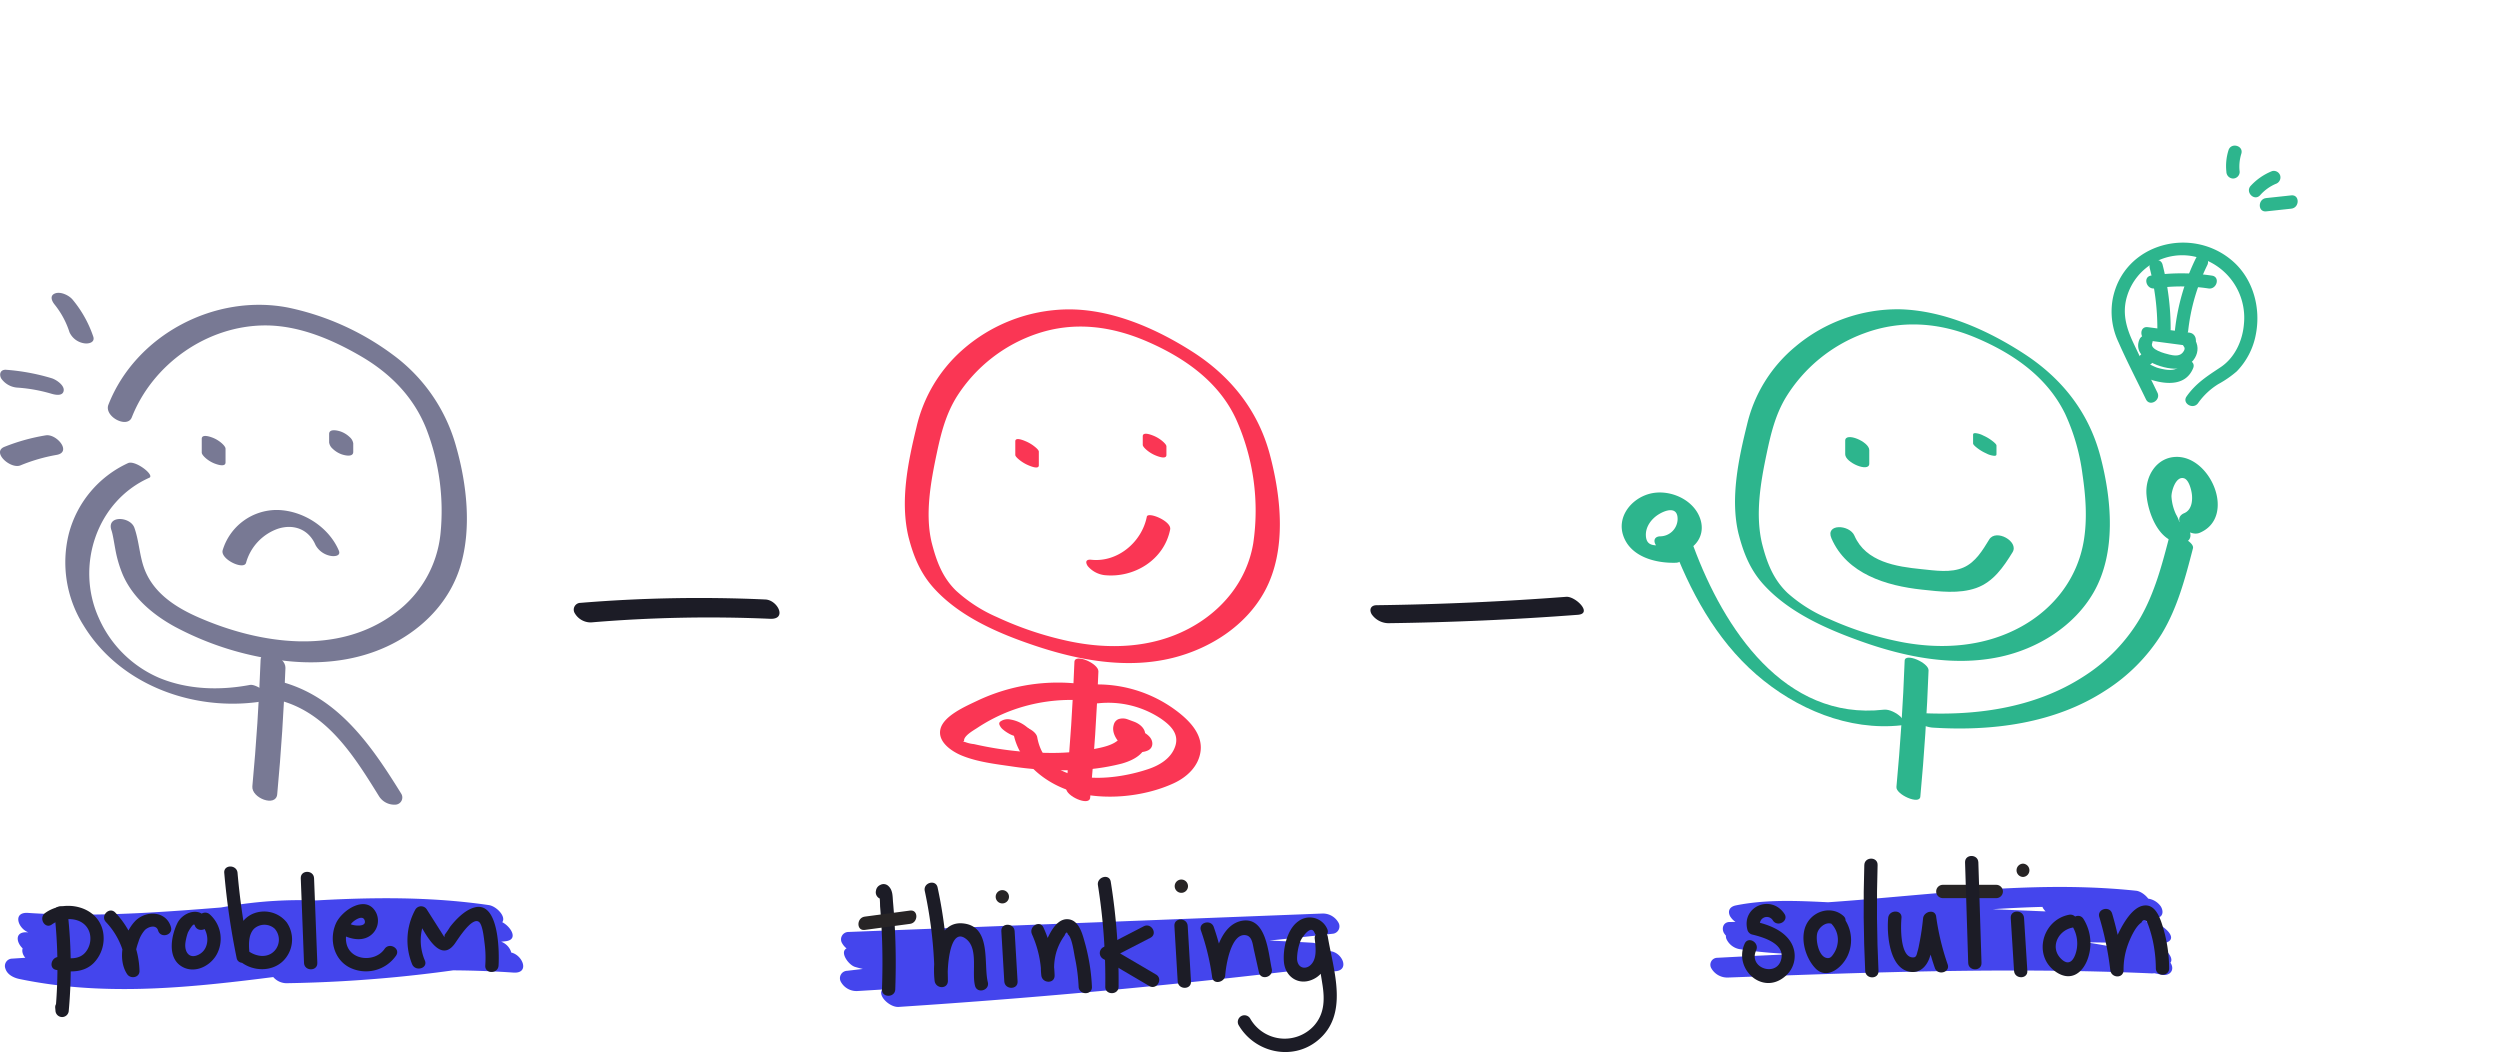 <svg xmlns="http://www.w3.org/2000/svg" xmlns:xlink="http://www.w3.org/1999/xlink" width="695.522" height="292.689" viewBox="0 0 695.522 292.689"><defs><style>.a{fill:#4445ed;}.b{fill:#fa3654;}.c{fill:#787994;}.d{fill:#2db58d;}.e{fill:#1c1c26;}.f{fill:#272425;}.g{fill:none;}.h{filter:url(#a);}</style><filter id="a" x="519.938" y="0" width="175.584" height="180.468" filterUnits="userSpaceOnUse"><feOffset dy="18" input="SourceAlpha"/><feGaussianBlur stdDeviation="22.5" result="b"/><feFlood flood-color="#4445ed"/><feComposite operator="in" in2="b"/><feComposite in="SourceGraphic"/></filter></defs><g transform="translate(0 40.512)"><g transform="translate(1.392 209.381)"><path class="a" d="M126.4,617.08c42.784,2.871,85.529-8.4,128.2-2.177l-2.015-5.664a483.7,483.7,0,0,1-127.51,7.586c-4.84-.356-2.4,5.35,1.167,5.655,18.98,1.629,37.259-3.739,55.775-6.934a115.151,115.151,0,0,1,28.445-1.721c9.869.748,19.785,2.167,29.618.294l-2.863-5.673a320.528,320.528,0,0,1-58.54,6.537c-17.908.326-36.913-2.308-53.8,5.136-1.453.641-1.516,2.122-.74,3.345a5.017,5.017,0,0,0,4.358,2.152c43.005.022,85.681-11.482,128.721-6.313l-2.014-5.664q-48.615,5.245-97.548,6.272l2.862,5.673c32.126-2.228,64.333-1.491,96.5-.7,4.848.118,2.419-5.418-1.167-5.656-44.854-2.968-89.571,14.237-134.19,4.928q1.008,2.833,2.015,5.664,66.913-4.345,134-4.659l-2.862-5.673a378.029,378.029,0,0,1-60.184,5.819l2.863,5.673a275.09,275.09,0,0,1,62.8-2.949c4.83.331,2.42-5.41-1.167-5.655a282.533,282.533,0,0,0-64.5,2.931,2.114,2.114,0,0,0-1.728,3.166,4.934,4.934,0,0,0,4.591,2.507,378.086,378.086,0,0,0,60.183-5.819,2.117,2.117,0,0,0,1.729-3.166,4.948,4.948,0,0,0-4.591-2.507q-67.053.314-134,4.659a2.043,2.043,0,0,0-1.858,2.8c.514,1.671,2.3,2.535,3.873,2.863,44.745,9.335,89.295-7.9,134.19-4.928l-1.167-5.656c-32.725-.8-65.506-1.581-98.193.687a2.1,2.1,0,0,0-1.729,3.166,4.929,4.929,0,0,0,4.591,2.507q48.886-1.025,97.548-6.273c4.388-.473.594-5.35-2.014-5.664-43.64-5.241-86.83,6.318-130.418,6.3l3.618,5.5c16.66-7.344,35.751-4.415,53.425-4.807a321.12,321.12,0,0,0,57.405-6.514c4.455-.914.377-6.289-2.863-5.673-9.672,1.841-19.331.314-29.036-.359A118.9,118.9,0,0,0,180.2,609.7c-18.243,3.055-36.438,8.733-55.126,7.129q.584,2.827,1.167,5.655a490.111,490.111,0,0,0,129.206-7.569c4.342-.841.648-5.276-2.015-5.664-42.717-6.225-85.4,5.05-128.2,2.177-4.83-.324-2.422,5.415,1.166,5.656Z" transform="translate(-118.831 -607.342)"/></g><g transform="translate(233.707 213.639)"><path class="a" d="M493.512,624.871,625.3,619.745l-2.887-5.628q-65.284,7.392-131.014,9.44c-3.987.124-1.005,4.773,1.145,5.414,9.993,2.979,20.368,1.162,30.536.261q16.033-1.419,32.121-2.061,32.9-1.313,65.806.672l-2.042-5.614-128.65,7.815q1.444,2.814,2.887,5.629c42.7-4.989,85.734-9.99,128.763-6.642l-2.041-5.615q-58.907,7.178-118.148,11.051l2.887,5.628a625.494,625.494,0,0,1,121.027-9.913c4.825.078,2.386-5.543-1.2-5.6a633.583,633.583,0,0,0-122.717,9.886c-4.588.827-.184,5.829,2.887,5.628q59.216-3.869,118.148-11.05c4.286-.522.652-5.406-2.041-5.615-43.608-3.393-87.18,1.559-130.455,6.615a2.067,2.067,0,0,0-1.7,3.121,4.94,4.94,0,0,0,4.591,2.507l128.65-7.815c4.247-.258.685-5.452-2.042-5.615q-31.982-1.91-64.05-.828-16.085.558-32.131,1.895c-9.849.822-20.8,3.35-30.487.463l1.145,5.414q65.669-2.044,131.013-9.44a2.066,2.066,0,0,0,1.7-3.121,4.959,4.959,0,0,0-4.591-2.507l-131.789,5.125a2.06,2.06,0,0,0-1.7,3.122,4.959,4.959,0,0,0,4.591,2.507Z" transform="translate(-488.351 -614.113)"/></g><g transform="translate(475.881 206.243)"><path class="a" d="M881.839,617.593q57.771-.578,115.541.462a1.869,1.869,0,0,0,1.768-2.634,4.834,4.834,0,0,0-3.891-2.83c-38.5-2.032-77.022-.234-115.488,1.64A1.873,1.873,0,0,0,878,616.865a4.956,4.956,0,0,0,3.891,2.83c18.917,2.983,38.008.289,57.018.26a258.837,258.837,0,0,1,57.222,6.438l-1.286-5.436c-39.8-1.766-79.615-.366-119.4,1.1l2.961,5.493q59.464-3.176,119.037-3.218l-2.961-5.493q1.944,1.451.929-.278-.221-.818-.462-1.63a12.409,12.409,0,0,0-.928-2.221,9.288,9.288,0,0,0-4.671-3.871c-4.338-1.728-9.723-1.147-14.311-1.338l-31.943-1.33-31.943-1.33c-10.149-.422-20.507-1.376-30.545.644-1.592.32-2.387,1.414-1.63,2.986a5.161,5.161,0,0,0,4.591,2.507c36.621.372,73.059-8.017,109.681-4.137q-1.062-2.732-2.123-5.464a162.018,162.018,0,0,1-23.48,1.818c-1.7.008-2.283,1.628-1.63,2.986a5.165,5.165,0,0,0,4.591,2.507l26.776.346-3.7-5.343L980.94,609.8c-3.7,1.193,1.188,5,2.864,5.314l14.963,2.837-2.865-5.314-7.6,2.617c-2.609.9-.472,3.971,1.069,4.708l7.711,3.686q-.836-2.192-1.672-4.382l-3.1,1.845c-2.782,1.658,2.122,4.716,3.467,4.988l3.459.7c1.5.3,3.023-.627,2.742-2.253-.311-1.8-2.456-2.865-4.028-3.182l-3.459-.7,3.467,4.988,3.1-1.845c1.937-1.155-.595-3.867-1.672-4.382l-7.711-3.686q.535,2.354,1.069,4.708l7.6-2.617c3.668-1.264-1.148-4.989-2.864-5.314l-14.963-2.837,2.865,5.314,12.749-4.105c1.5-.484,1.367-2.107.651-3.181a5.241,5.241,0,0,0-4.353-2.162l-26.775-.346,2.961,5.493a161.993,161.993,0,0,0,23.479-1.818c4.271-.646.433-5.194-2.124-5.465-37.215-3.943-74.155,4.457-111.356,4.081l2.961,5.492c9.881-1.987,20.042-1.068,30.031-.652l31.943,1.33,31.362,1.306c2.517.1,5.033.2,7.55.314.629.028,3.133-.2,3.63.287.333.323.416,1.637.554,2.07,1.241,3.9,4.45,7.121,8.8,6.7a1.938,1.938,0,0,0,1.63-2.986,5.148,5.148,0,0,0-4.591-2.507q-59.549.042-119.037,3.218a1.935,1.935,0,0,0-1.631,2.986,5.109,5.109,0,0,0,4.592,2.507c39.215-1.446,78.491-2.9,117.722-1.158,1.482.066,3.052-.461,2.742-2.253-.316-1.823-2.456-2.828-4.028-3.183a265.91,265.91,0,0,0-56.645-6.489c-19.189-.13-38.508,2.8-57.6-.209l2.124,5.464c37.9-1.846,75.881-3.7,113.813-1.7l-2.124-5.465q-57.765-1.04-115.542-.462c-1.7.017-2.286,1.623-1.63,2.986a5.137,5.137,0,0,0,4.591,2.507Z" transform="translate(-873.552 -602.35)"/></g><g transform="translate(251.738 45.56)"><path class="b" d="M518.076,410.191c1.391,5.417,3.361,10.16,7.21,14.341,7.234,7.855,17.859,12.409,27.778,15.747,12.274,4.13,25.8,6.648,38.6,3.425,10.411-2.622,20.355-8.993,25.534-18.616,6.079-11.3,4.561-25.9,1.4-37.851-3.26-12.332-10.919-21.9-21.593-28.71-10.184-6.5-22.544-11.912-34.831-11.753A45.105,45.105,0,0,0,532.9,358.182a40.826,40.826,0,0,0-12.647,21.431c-2.386,9.779-4.591,20.611-2.18,30.578.512,2.121,7.206,4.7,6.44,1.535-1.926-7.963-.277-16.963,1.381-24.83,1.2-5.7,2.547-11.011,5.682-16a42.525,42.525,0,0,1,22.412-17.423c10.394-3.44,20.735-2.014,30.639,2.314,10.22,4.466,19.715,11.082,24.523,21.464a62.21,62.21,0,0,1,4.808,34.6c-1.767,10.514-8.675,18.864-17.989,23.766-10.33,5.438-22.265,5.836-33.51,3.42a93.6,93.6,0,0,1-19.8-6.655,41.154,41.154,0,0,1-11.328-7.3c-3.86-3.723-5.516-8.3-6.818-13.364C523.972,409.61,517.267,407.045,518.076,410.191Z" transform="translate(-517.032 -346.77)"/></g><g transform="translate(302.213 102.813)"><path class="b" d="M602.318,454.514c8.3.888,16.669-4.245,18.333-12.71.455-2.315-6.2-5.028-6.493-3.545-1.388,7.058-8.106,12.766-15.465,11.979-1.5-.16-1.694.659-.966,1.769a7.275,7.275,0,0,0,4.591,2.507Z" transform="translate(-597.316 -437.836)"/></g><g transform="translate(282.458 81.642)"><path class="b" d="M565.9,404.766v3.8c0,.465.9,1.189,1.169,1.406a10.417,10.417,0,0,0,2.447,1.466c.571.24,2.933,1.269,2.933.02v-3.8c0-.465-.9-1.189-1.169-1.406a10.442,10.442,0,0,0-2.448-1.465c-.57-.241-2.932-1.27-2.932-.019Z" transform="translate(-565.895 -404.159)"/></g><g transform="translate(317.925 80.154)"><path class="b" d="M622.308,402.5v2.375c0,.508.823,1.222,1.127,1.482a9.352,9.352,0,0,0,2.441,1.478c.626.255,3.017,1.211,3.017-.135v-2.375c0-.507-.823-1.222-1.128-1.482a9.366,9.366,0,0,0-2.44-1.478c-.626-.255-3.017-1.211-3.017.136Z" transform="translate(-622.308 -401.794)"/></g><g transform="translate(296.619 142.698)"><path class="b" d="M590.715,502.2q-.65,17.6-2.291,35.141c-.2,2.164,6.439,5.158,6.672,2.666q1.641-17.537,2.292-35.141c.082-2.216-6.582-5.09-6.672-2.666Z" transform="translate(-588.42 -501.276)"/></g><g transform="translate(30.003 44.293)"><path class="c" d="M171,376.071c5.841-14.865,20.962-25.521,37.038-25.585,9.434-.038,18.728,3.909,26.747,8.591,8.144,4.755,14.6,11.269,18.133,20.111a63.284,63.284,0,0,1,3.961,29.3A31.28,31.28,0,0,1,244.25,430.5c-15.846,11.884-37.576,8.681-54.634,1.235-6.183-2.7-12.232-6.525-14.9-12.99-1.577-3.827-1.612-8.066-2.988-11.958-1.132-3.2-7.888-3.562-6.366.744.356,1.006.744,3.562,1.044,5.146a33.941,33.941,0,0,0,2.031,7.023c2.778,6.52,8.444,11.262,14.532,14.6a84.689,84.689,0,0,0,32.2,9.65c10.388.95,21-.612,30.126-5.849,8.084-4.641,14.444-11.712,17.155-20.725,3.123-10.386,1.757-22.7-1.161-32.994a47.223,47.223,0,0,0-17.573-25.68,74.331,74.331,0,0,0-29.11-13.157c-20.373-4.013-42.454,7.508-50.1,26.978-1.3,3.3,5.238,6.739,6.493,3.545Z" transform="translate(-164.34 -344.753)"/></g><g transform="translate(56.127 80.775)"><path class="c" d="M205.892,403.582v3.8c0,.549.746,1.254,1.086,1.557a8.5,8.5,0,0,0,2.433,1.491c.686.268,3.1,1.141,3.1-.291v-3.8c0-.549-.746-1.254-1.086-1.557a8.495,8.495,0,0,0-2.433-1.491c-.686-.268-3.1-1.141-3.1.291Z" transform="translate(-205.892 -402.782)"/></g><g transform="translate(91.568 79.191)"><path class="c" d="M262.266,401.3v2.375a2.892,2.892,0,0,0,.99,1.735,7.039,7.039,0,0,0,2.417,1.521c.833.3,3.3.942,3.3-.655V403.9a2.89,2.89,0,0,0-.99-1.735,7.037,7.037,0,0,0-2.417-1.521c-.834-.3-3.3-.942-3.3.655Z" transform="translate(-262.266 -400.262)"/></g><g transform="translate(70.198 141.334)"><path class="c" d="M230.575,500.875q-.651,17.6-2.291,35.141c-.3,3.263,6.57,5.9,6.914,2.222q1.641-17.537,2.291-35.142c.121-3.271-6.78-5.857-6.914-2.221Z" transform="translate(-228.274 -499.107)"/></g><g transform="translate(18.135 88.203)"><path class="c" d="M196.888,476.429c-8.409,1.587-17.338,1.344-25.321-1.982a32.26,32.26,0,0,1-16.784-16.707c-6.483-14.4-.622-32.393,14.081-38.943,1.613-.719-3.9-4.971-5.9-4.08a29.934,29.934,0,0,0-16.484,19.642,32.887,32.887,0,0,0,4.076,25.488c10.455,17.187,32.011,24.53,51.254,20.9,2.638-.5-3.015-4.676-4.922-4.316Z" transform="translate(-145.463 -414.596)"/></g><g transform="translate(75.908 149.252)"><path class="c" d="M240.268,517.071c12.634,3.834,19.96,15.622,26.528,26.224a5.044,5.044,0,0,0,4.591,2.507,2,2,0,0,0,1.678-3.074c-7.969-12.866-16.985-26.164-32.234-30.791-4.668-1.417-4.407,3.968-.563,5.134Z" transform="translate(-237.357 -511.701)"/></g><g transform="translate(14.358 40.957)"><path class="c" d="M151.041,351.616a32.069,32.069,0,0,0-5.736-10.267c-.973-1.191-3.259-2.291-4.8-1.769-1.674.567-1.034,2.122-.2,3.141a23.933,23.933,0,0,1,4.124,7.682,5.35,5.35,0,0,0,4.083,3.082c1.222.214,3.081-.214,2.532-1.869Z" transform="translate(-139.456 -339.447)"/></g><g transform="translate(0.045 62.358)"><path class="c" d="M131.039,375.852a58.859,58.859,0,0,0-12.682-2.357c-1.6-.116-2.052,1.25-1.344,2.463a5.98,5.98,0,0,0,4.591,2.507,43.689,43.689,0,0,1,9.327,1.688c1.1.329,3.239.768,3.437-.9.179-1.513-2.157-3.045-3.33-3.4Z" transform="translate(-116.689 -373.488)"/></g><g transform="translate(0 80.57)"><path class="c" d="M129.342,402.49a54.5,54.5,0,0,0-11.5,3.2c-3.643,1.48,1.715,6.272,4.462,5.157a47.9,47.9,0,0,1,10.022-2.913c4.4-.746.03-5.954-2.988-5.443Z" transform="translate(-116.617 -402.455)"/></g><g transform="translate(61.896 101.359)"><path class="c" d="M221.623,450.247a14.014,14.014,0,0,1,8.888-9.5c4.471-1.428,8.608.223,10.458,4.562a6,6,0,0,0,4.139,2.98c1.018.213,3,.1,2.32-1.481-2.781-6.525-9.915-11.086-16.98-11.276A15.739,15.739,0,0,0,215.13,446.7c-.763,2.526,5.861,5.639,6.493,3.545Z" transform="translate(-215.069 -435.522)"/></g><g transform="translate(482.704 45.518)"><path class="d" d="M885.389,409.193c1.355,5.276,3.208,9.974,6.926,14.077,7.067,7.8,17.463,12.367,27.171,15.834,12.207,4.359,25.588,7.054,38.472,4.345,10.527-2.214,20.761-8.487,26.2-17.961,6.4-11.136,5.034-25.969,1.872-37.92-3.221-12.172-10.624-21.56-21.1-28.4-10.087-6.59-22.319-12.082-34.525-12.447A44.171,44.171,0,0,0,901.2,357.1a39.977,39.977,0,0,0-13.443,21.652c-2.38,9.589-4.741,20.643-2.372,30.44.336,1.39,2.414,2.4,3.6,2.908.384.164,3.27,1.212,2.967-.043-1.965-8.126-.477-16.985,1.216-25.03,1.168-5.548,2.41-10.849,5.353-15.758a42.827,42.827,0,0,1,21.86-17.886c10.287-3.8,20.891-3.006,30.929,1.214,10.35,4.351,19.871,10.844,24.918,21.187a57.25,57.25,0,0,1,4.828,16.782c.9,6.074,1.386,12.4.384,18.49-1.716,10.417-8.235,18.88-17.406,23.949-10.119,5.593-21.829,6.43-33.053,4.337a91.373,91.373,0,0,1-20.336-6.445,40.652,40.652,0,0,1-11.591-7.213c-4-3.787-5.766-8.43-7.1-13.628-.358-1.394-2.4-2.393-3.6-2.907C887.983,408.992,885.068,407.944,885.389,409.193Z" transform="translate(-884.406 -346.702)"/></g><g transform="translate(513.352 81.092)"><path class="d" d="M933.154,404.268v3.8c0,2.332,6.695,5.128,6.695,2.624v-3.8c0-2.332-6.695-5.128-6.695-2.625Z" transform="translate(-933.154 -403.285)"/></g><g transform="translate(548.93 80.001)"><path class="d" d="M989.744,402.03V404.4c0,.417.99,1.152,1.213,1.325a11.962,11.962,0,0,0,2.454,1.452,5.817,5.817,0,0,0,2.155.667c.4,0,.687-.01.687-.48v-2.375c0-.417-.99-1.152-1.213-1.325a11.922,11.922,0,0,0-2.455-1.452,5.812,5.812,0,0,0-2.154-.666c-.4,0-.687.01-.687.48Z" transform="translate(-989.744 -401.55)"/></g><g transform="translate(527.599 142.452)"><path class="d" d="M958.11,501.724q-.651,17.6-2.291,35.141c-.194,2.066,6.428,5.062,6.648,2.709q1.64-17.537,2.291-35.141c.078-2.122-6.564-4.992-6.648-2.71Z" transform="translate(-955.815 -500.885)"/></g><g transform="translate(509.228 106.148)"><path class="d" d="M926.9,446.273c4.3,9.9,15.3,13.194,25.159,14.247,4.926.527,10.276,1.231,15.063-.436,4.77-1.66,7.635-5.859,10.158-9.974,1.834-2.991-4.629-6.585-6.493-3.545-1.824,2.976-3.787,6.311-7.123,7.782-3.589,1.582-7.9.856-11.667.483-7.094-.7-15.539-2.011-18.716-9.33-1.355-3.123-8.2-3.419-6.382.773Z" transform="translate(-926.594 -443.14)"/></g><g transform="translate(531.808 108.177)"><path class="d" d="M968.275,500.1c16.58,1.065,34.026-1.09,48.214-10.337a50.048,50.048,0,0,0,15.579-15.675c4.44-7.3,6.611-15.665,8.734-23.86.524-2.021-6.163-4.818-6.493-3.545-2.04,7.871-4.117,15.883-8.214,22.981a48.207,48.207,0,0,1-15.556,16.111c-13.978,9.108-30.943,11.233-47.281,10.184-1.674-.107-.075,1.714.366,2.1a8.31,8.31,0,0,0,4.651,2.041Z" transform="translate(-962.51 -446.366)"/></g><g transform="translate(597.141 86.596)"><path class="d" d="M1074.849,430.025c.952.035.827,1,.685-.077a9.615,9.615,0,0,0-.873-1.94,13.451,13.451,0,0,1-1.252-4.955c-.023-1.469,1.2-5.756,3.494-5.055,1.4.426,2.08,3.371,2.2,4.579.193,1.927-.173,4.284-2.131,5.115-3.88,1.647,1.144,6.806,4.291,5.471,10.182-4.321,3.247-21.139-6.368-21.122-5.6.009-8.844,5.375-8.433,10.51.4,5.034,3.409,13.171,9.412,13.387,4.829.174,2.767-5.776-1.026-5.912Z" transform="translate(-1066.428 -412.04)"/></g><g transform="translate(464.768 108.697)"><path class="d" d="M915.19,495.429c-27.72,3.086-44.495-22.651-52.909-45.346-.668-1.8-7.276-4.393-6.307-1.779,5.168,13.937,12.421,27.5,23.8,37.366,10.973,9.516,25.634,15.737,40.325,14.1,1.636-.182.419-1.775-.216-2.373-1.1-1.032-3.11-2.146-4.691-1.97Z" transform="translate(-855.877 -447.194)"/></g><g transform="translate(451.17 96.504)"><path class="d" d="M848.307,444.884c5.318-.052,9.676-4.419,7.752-9.88s-8.823-8.311-14.2-6.806c-5.018,1.405-9.01,6.405-7.144,11.7,2.063,5.853,9.047,7.612,14.568,7.449,1.535-.045,2.073-1.071,1.3-2.38a5.937,5.937,0,0,0-4.591-2.507c-2.478.074-4.872.436-5.018-2.665-.119-2.516,1.594-4.741,3.661-5.98,2.312-1.387,5.319-2.008,5.16,1.6a4.891,4.891,0,0,1-4.78,4.579c-1.545.015-2.061,1.091-1.3,2.38a5.962,5.962,0,0,0,4.591,2.507Z" transform="translate(-834.247 -427.799)"/></g><g transform="translate(15.116 211.657)"><path class="e" d="M140.675,612.725a133.7,133.7,0,0,1,.3,27.229h3.7q-.034-.373-.069-.746c-.216-2.351-3.917-2.373-3.7,0q.034.373.069.746a1.851,1.851,0,0,0,3.7,0,133.652,133.652,0,0,0-.3-27.229c-.265-2.338-3.967-2.365-3.7,0Z" transform="translate(-140.661 -610.962)"/></g><g transform="translate(11.758 211.5)"><path class="e" d="M137.991,615.9c3.206-2.323,9.066-2.19,10.48,2.226a6.018,6.018,0,0,1-1.025,5.381c-1.8,2.282-4.658,1.9-7.229,1.469-2.329-.393-3.33,3.171-.983,3.567,3.683.621,7.562.913,10.41-1.94a9.825,9.825,0,0,0,2.539-8.89c-1.564-7.034-10.705-8.886-16.059-5.008-1.909,1.384-.065,4.594,1.867,3.194Z" transform="translate(-135.32 -610.713)"/></g><g transform="translate(28.949 212.807)"><path class="e" d="M163.179,615.979a20.543,20.543,0,0,1,5.648,13.567l3.446-.934c-1.469-2.219-.87-4.8-.024-7.155a8.639,8.639,0,0,1,1.772-3.237c.9-.9,3.149-1.667,3.684.138.675,2.277,4.246,1.308,3.567-.983-1.384-4.674-7.237-4.687-10.137-1.455-3.209,3.577-4.821,10.379-2.055,14.557.961,1.452,3.513,1,3.447-.933a24.554,24.554,0,0,0-6.731-16.182c-1.631-1.741-4.243.879-2.615,2.615Z" transform="translate(-162.665 -612.791)"/></g><g transform="translate(47.779 213.161)"><path class="e" d="M202.581,616.118c-1.4-4.445-6.776-2.953-8.421.432-1.658,3.411-2.759,9.239.892,11.789,3.733,2.607,8.7.062,10.372-3.721a9.114,9.114,0,0,0-2.266-10.581c-1.819-1.51-4.449,1.093-2.615,2.616,2.571,2.135,2.866,7.063-.538,8.668-2.647,1.248-3.887-.952-3.592-3.311a14.666,14.666,0,0,1,.683-2.846c.039-.114,1.6-3.074,1.918-2.063.714,2.262,4.286,1.3,3.567-.983Z" transform="translate(-192.614 -613.354)"/></g><g transform="translate(62.381 200.562)"><path class="e" d="M215.848,595.088a205.458,205.458,0,0,0,3.455,23.724c.415,2.017,3.807,1.6,3.633-.492-.2-2.415-.672-5.877,1.27-7.754a4.287,4.287,0,0,1,5.639.013,4.574,4.574,0,0,1,.016,6.162c-2.019,2.2-5.256,1.638-7.394.022-1.9-1.435-3.745,1.775-1.867,3.194,3.361,2.54,8.457,2.69,11.6-.342a8.388,8.388,0,0,0,1.023-10.765,8.035,8.035,0,0,0-9.54-2.331c-4.572,2.1-4.812,7.445-4.447,11.8l3.633-.492a196.855,196.855,0,0,1-3.323-22.741c-.2-2.354-3.9-2.375-3.7,0Z" transform="translate(-215.84 -593.314)"/></g><g transform="translate(83.674 202.042)"><path class="e" d="M249.71,597.453l.905,23.553c.091,2.373,3.79,2.385,3.7,0l-.905-23.553c-.091-2.373-3.79-2.384-3.7,0Z" transform="translate(-249.708 -595.669)"/></g><g transform="translate(92.578 211.023)"><path class="e" d="M267.183,618.809c2.393,1.071,5.375,1.466,7.518-.409a5.1,5.1,0,0,0,1.278-5.971c-2.662-5.4-9.591-.817-11.238,2.922-1.919,4.352-.654,9.875,3.723,12.187a10.2,10.2,0,0,0,13.012-3.253c1.347-1.97-1.857-3.822-3.194-1.867-2.582,3.777-9.444,3.353-10.582-1.441a6.523,6.523,0,0,1,1.516-5.829c.711-.746,2.966-2.28,3.515-.715.7,1.982-2.911,1.526-3.68,1.182-2.155-.965-4.038,2.222-1.867,3.194Z" transform="translate(-263.871 -609.953)"/></g><g transform="translate(113.353 211.625)"><path class="e" d="M301.776,626.017a14.145,14.145,0,0,1,.541-12.339h-3.194c1.979,3.116,6.428,13.778,10.924,7.692.83-1.123,4.81-7.644,6.779-6.106,1.06.829,1.4,4.857,1.571,6.1a30.489,30.489,0,0,1,.17,6.039c-.145,2.378,3.555,2.369,3.7,0,.23-3.787.111-17.822-6.573-16.2-2.692.653-5.272,3.306-6.907,5.42a26.574,26.574,0,0,1-1.5,2.2q-.045.336-.092.671l-1.22-1.921-3.66-5.763a1.868,1.868,0,0,0-3.194,0A17.71,17.71,0,0,0,298.209,627c.881,2.178,4.461,1.226,3.567-.983Z" transform="translate(-296.916 -610.911)"/></g><g transform="translate(243.662 205.456)"><path class="e" d="M507.162,601.931l-.219-.114q.424,1.045.85,2.089l-.5.62-2.241-.289c.321.292.3,2.759.325,3.1q.144,1.724.257,3.45.206,3.165.306,6.335c.14,4.42.112,8.841-.043,13.26-.084,2.381,3.615,2.377,3.7,0,.19-5.38.183-10.763-.069-16.141q-.189-4.033-.549-8.054c-.147-1.645-.012-3.389-1.308-4.571a1.922,1.922,0,0,0-2.241-.289,2.044,2.044,0,0,0-1.2,1.589,1.908,1.908,0,0,0,.85,2.089l.219.114c2.109,1.1,3.981-2.092,1.867-3.194Z" transform="translate(-504.187 -601.099)"/></g><g transform="translate(238.824 212.796)"><path class="f" d="M498.245,618.179l12.607-1.687c2.325-.311,2.356-4.014,0-3.7l-12.607,1.687c-2.325.311-2.356,4.014,0,3.7Z" transform="translate(-496.49 -612.774)"/></g><g transform="translate(257.231 205.049)"><path class="e" d="M525.818,602.763a122.3,122.3,0,0,1,2.734,24.977h3.7c-.283-2.344.237-15.852,5.3-11.424,3.142,2.747,1.318,9.1,2.241,12.812.575,2.309,4.143,1.33,3.567-.983-1.269-5.1,1.171-15.723-7.089-16.372-7.52-.59-8.328,10.929-7.72,15.968.277,2.294,3.716,2.448,3.7,0a127.239,127.239,0,0,0-2.866-25.961c-.5-2.326-4.067-1.342-3.567.983Z" transform="translate(-525.77 -600.451)"/></g><g transform="translate(278.574 216.764)"><path class="e" d="M559.722,620.864q.412,6.992.824,13.984c.14,2.366,3.839,2.381,3.7,0l-.824-13.984c-.139-2.366-3.839-2.382-3.7,0Z" transform="translate(-559.718 -619.084)"/></g><g transform="translate(277.072 207.128)"><path class="f" d="M559.115,607.457a1.85,1.85,0,0,0,0-3.7,1.85,1.85,0,0,0,0,3.7Z" transform="translate(-557.328 -603.758)"/></g><g transform="translate(286.914 215.216)"><path class="e" d="M573.165,620.808a29.422,29.422,0,0,1,2.6,11.434h3.7a15.992,15.992,0,0,1,.543-6.659,15.74,15.74,0,0,1,1.244-2.878,16.28,16.28,0,0,1,.977-1.526q.613-1.5.937-.327c1.179.9,1.674,5.174,1.987,6.631a50.124,50.124,0,0,1,1,7.94c.123,2.368,3.822,2.383,3.7,0a54.637,54.637,0,0,0-1.9-12.021c-.705-2.5-1.635-6.687-4.936-6.78-2.794-.078-4.557,3.265-5.572,5.426a18.976,18.976,0,0,0-1.677,10.193c.249,2.31,3.768,2.431,3.7,0a34.116,34.116,0,0,0-3.1-13.3c-.979-2.166-4.168-.287-3.194,1.867Z" transform="translate(-572.982 -616.622)"/></g><g transform="translate(305.426 203.445)"><path class="e" d="M602.454,600.222a166.782,166.782,0,0,1,2.046,28.243c-.028,2.381,3.672,2.383,3.7,0a172.6,172.6,0,0,0-2.178-29.226c-.375-2.344-3.939-1.349-3.567.983Z" transform="translate(-602.427 -597.9)"/></g><g transform="translate(305.973 216.97)"><path class="e" d="M615.517,619.637,604.2,625.488a1.865,1.865,0,0,0,0,3.194l12.878,7.569c2.057,1.209,3.92-1.987,1.867-3.194l-12.878-7.57v3.194l11.318-5.851c2.115-1.094.247-4.286-1.867-3.194Z" transform="translate(-603.298 -619.413)"/></g><g transform="translate(326.724 215.301)"><path class="e" d="M636.308,618.538q.458,7.725.916,15.451c.14,2.366,3.839,2.382,3.7,0q-.457-7.725-.916-15.451c-.14-2.366-3.84-2.381-3.7,0Z" transform="translate(-636.304 -616.757)"/></g><g transform="translate(326.875 204.184)"><path class="f" d="M638.332,602.773a1.85,1.85,0,0,0,0-3.7,1.85,1.85,0,0,0,0,3.7Z" transform="translate(-636.545 -599.074)"/></g><g transform="translate(334 215.563)"><path class="e" d="M647.99,619.987a66.274,66.274,0,0,1,3.117,12.981c.3,2.177,3.5,1.454,3.633-.492.2-2.771,1.584-11.648,5.585-11.212,1.934.211,2.036,2.468,2.415,4.154.466,2.07.924,4.141,1.386,6.212.518,2.322,4.085,1.34,3.567-.983-.934-4.186-1.454-14.319-8.025-13.414-6.314.869-8.268,10.158-8.626,15.243l3.633-.492A66.245,66.245,0,0,0,651.556,619c-.78-2.233-4.354-1.273-3.567.983Z" transform="translate(-647.877 -617.176)"/></g><g transform="translate(344.322 214.759)"><path class="e" d="M689.255,619.144a5.291,5.291,0,0,0-8.1-2.191c-3.164,2.212-4.341,7.819-3.966,11.439.4,3.869,3.8,6.326,7.565,4.906,4.837-1.825,5.109-7.187,4.689-11.583l-3.633.492c.7,4.153,1.459,8.3,2.1,12.461s.519,8.131-2.447,11.4a11.028,11.028,0,0,1-17.706-2.128,1.851,1.851,0,0,0-3.194,1.867c4.474,7.67,14.842,10.037,21.884,4.385,8.932-7.17,4.533-19.469,2.931-28.971-.343-2.036-3.831-1.586-3.633.492.191,2,.606,4.642-.446,6.488-1.4,2.449-4.363,2.147-4.469-.817a14.209,14.209,0,0,1,.949-4.97c.285-.772,2.906-4.789,3.91-2.289.876,2.181,4.456,1.229,3.567-.983Z" transform="translate(-664.297 -615.895)"/></g><g transform="translate(484.67 210.975)"><path class="e" d="M899.3,612.619c-3.67-5.495-11.994-2.075-10.286,4.469a1.839,1.839,0,0,0,1.292,1.292c2.953.692,8.922,2.439,8.176,6.584-.987,5.472-9.352,2.865-7.038-2.184.984-2.149-2.2-4.031-3.194-1.867-3.189,6.96,4.9,14.528,11.217,9.13a7.347,7.347,0,0,0,1.477-9.743c-2.095-3.2-6.1-4.656-9.654-5.487l1.291,1.291a1.947,1.947,0,0,1,3.526-1.619c1.315,1.97,4.521.12,3.194-1.867Z" transform="translate(-887.534 -609.877)"/></g><g transform="translate(501.738 212.766)"><path class="e" d="M925.8,614.268c-2.97-2.643-7.561-1.726-9.792,1.49-2.618,3.775-1.032,9.829,1.92,13,3.234,3.476,7.565-.132,9.067-3.46a10.388,10.388,0,0,0-1.735-11.26c-1.594-1.775-4.2.847-2.615,2.615a6.407,6.407,0,0,1,1.521,5.366,6.739,6.739,0,0,1-.954,2.552c-.651,1.017-1.134,1.7-2.3,1.329-2.065-.648-2.881-5-2.385-6.858.475-1.779,2.945-3.687,4.659-2.161,1.773,1.577,4.4-1.029,2.615-2.615Z" transform="translate(-914.682 -612.725)"/></g><g transform="translate(518.483 198.36)"><path class="e" d="M941.5,591.6q-.46,14.737.249,29.467c.114,2.37,3.814,2.383,3.7,0q-.71-14.727-.249-29.467c.074-2.382-3.625-2.379-3.7,0Z" transform="translate(-941.317 -589.811)"/></g><g transform="translate(525.211 213.098)"><path class="e" d="M952.118,615.023c-.427,4.487.294,14.62,6.564,15.032,2.464.163,4.136-1.689,4.909-3.854,1.239-3.466,1.569-7.443,1.936-11.085l-3.633.492a69.256,69.256,0,0,0,3.2,13.314c.776,2.234,4.351,1.274,3.567-.983a69.212,69.212,0,0,1-3.2-13.314c-.306-2.217-3.442-1.407-3.633.492-.227,2.252-.542,4.488-.981,6.709-.156.79-.287,1.6-.52,2.374-.333,1.1-.314,1.952-1.59,1.79-3.359-.426-3.138-8.692-2.921-10.966.225-2.368-3.475-2.353-3.7,0Z" transform="translate(-952.018 -613.253)"/></g><g transform="translate(538.725 205.655)"><path class="f" d="M975.3,605.115h14.867a1.85,1.85,0,0,0,0-3.7H975.3a1.85,1.85,0,0,0,0,3.7Z" transform="translate(-973.513 -601.416)"/></g><g transform="translate(546.695 197.626)"><path class="e" d="M986.191,590.429q.439,13.986.876,27.973c.074,2.375,3.773,2.385,3.7,0q-.438-13.987-.876-27.973c-.074-2.375-3.773-2.385-3.7,0Z" transform="translate(-986.19 -588.644)"/></g><g transform="translate(559.396 213.093)"><path class="e" d="M1006.4,615.025q.46,7.357.92,14.713c.148,2.365,3.848,2.382,3.7,0l-.92-14.713c-.148-2.365-3.848-2.381-3.7,0Z" transform="translate(-1006.391 -613.245)"/></g><g transform="translate(561.025 199.766)"><path class="f" d="M1010.77,595.746a1.851,1.851,0,0,0,0-3.7,1.851,1.851,0,0,0,0,3.7Z" transform="translate(-1008.984 -592.047)"/></g><g transform="translate(568.291 213.944)"><path class="e" d="M1027.867,614.64c-7.6,1.469-10.208,11.731-3.367,16.071,3.7,2.348,6.834.414,8.374-3.273a12.832,12.832,0,0,0-.965-11.609c-1.226-2.038-4.425-.18-3.194,1.867a9.213,9.213,0,0,1,1.32,6.422c-.37,2.109-1.616,5.131-4.041,3.074-3.645-3.093-1.371-8.167,2.856-8.984,2.334-.451,1.346-4.017-.983-3.567Z" transform="translate(-1020.541 -614.6)"/></g><g transform="translate(583.962 211.38)"><path class="e" d="M1045.553,613.771A85.464,85.464,0,0,1,1048.6,628.5c.264,2.3,3.7,2.442,3.7,0a20.157,20.157,0,0,1,1.132-6.847c.647-1.81,2.136-5.29,3.844-6.358q.5-1.127,1.47-.411l.464,1.2a35.314,35.314,0,0,1,1.177,4.058,37.436,37.436,0,0,1,.891,7.886c.036,2.378,3.734,2.385,3.7,0a40.274,40.274,0,0,0-2.2-12.927c-.834-2.343-2.257-5.182-5.246-4.462-2.832.682-5.138,4.613-6.365,7.015A23.667,23.667,0,0,0,1048.6,628.5h3.7a91.006,91.006,0,0,0-3.184-15.71c-.678-2.276-4.25-1.306-3.567.983Z" transform="translate(-1045.466 -610.521)"/></g><g transform="translate(-1090 -449.197)"><path class="g" d="M3984.42,466.746s7.141-8.953,16.741-5.717,15.533,9.385,14.346,16.072-3.991,15.857-6.688,17.367-8.63,5.717-8.63,5.717l-9.924,1.079-8.09-14.023-2.7-11.218Z" transform="translate(-2300)"/><g transform="translate(1684.843 501.946)"><path class="d" d="M1063.12,359.433c-2.187,5.363,6.53,8.293,10.41,8.079,4.36-.241,7.574-4.918,4.652-8.661-1.463-1.875-4.064.76-2.615,2.615.43.551-.206,1.442-.614,1.8-.947.839-2.349.589-3.462.331-1.265-.294-5.536-1.389-4.8-3.185.9-2.2-2.678-3.162-3.567-.983Z" transform="translate(-1062.773 -358.203)"/></g><g transform="translate(1684.42 506.694)"><path class="d" d="M1063.984,365.965a3.51,3.51,0,0,0-1.792,3.951c.453,2.057,2.373,3.019,4.224,3.574,4.289,1.286,9.464,1.5,11.423-3.328.895-2.2-2.681-3.164-3.567-.983-.671,1.654-2.891,1.6-4.321,1.362a18.964,18.964,0,0,1-2.229-.526,20.411,20.411,0,0,1-1.87-.857c2.134-1.055.262-4.247-1.867-3.194Z" transform="translate(-1062.102 -365.755)"/></g><g transform="translate(1685.744 499.682)"><path class="d" d="M1065.963,358.318l11.656,1.537c2.353.311,2.33-3.392,0-3.7l-11.656-1.537c-2.353-.311-2.33,3.391,0,3.7Z" transform="translate(-1064.207 -354.601)"/></g><g transform="translate(1677.438 458.186)"><g class="h" transform="matrix(1, 0, 0, 1, -587.44, -49.5)"><path class="d" d="M1063.775,330.325c-2.26-4.674-4.577-9.324-6.78-14.024-1.974-4.212-3.057-8.318-1.637-12.888a16.027,16.027,0,0,1,19.188-10.825,17.362,17.362,0,0,1,13.306,18.556c-.356,4.7-2.518,9.474-6.516,12.129-3.68,2.444-6.833,4.415-9.441,8.108-1.376,1.948,1.83,3.8,3.194,1.867a19.255,19.255,0,0,1,5.621-5.286,29.226,29.226,0,0,0,5.128-3.541,19.925,19.925,0,0,0,5.3-10.2c1.445-7.244-.6-15.229-6.182-20.26-11.39-10.262-30.7-5.251-33.64,10.429a19.871,19.871,0,0,0,1.655,11.967c2.351,5.356,5.07,10.573,7.615,15.838,1.036,2.143,4.227.269,3.194-1.867Z" transform="translate(-463.56 -239.1)"/></g></g><g transform="translate(1688.011 481.004)"><path class="d" d="M1073.7,344.052a72.1,72.1,0,0,0-2.25-17.844c-.588-2.305-4.156-1.328-3.567.983A67.883,67.883,0,0,1,1070,344.052a1.85,1.85,0,0,0,3.7,0Z" transform="translate(-1067.814 -324.892)"/></g><g transform="translate(1695.058 479.622)"><path class="d" d="M1082.734,343.759a55.1,55.1,0,0,1,5.323-18.253c1.044-2.13-2.145-4.007-3.194-1.867a60.386,60.386,0,0,0-5.829,20.12c-.26,2.363,3.441,2.344,3.7,0Z" transform="translate(-1079.022 -322.695)"/></g><g transform="translate(1687.116 484.729)"><path class="d" d="M1068.712,335.009a50.849,50.849,0,0,1,14.978.015c2.329.348,3.333-3.215.984-3.567a57.037,57.037,0,0,0-16.945-.014c-2.346.347-1.349,3.912.983,3.567Z" transform="translate(-1066.39 -330.817)"/></g><g transform="translate(1715.669 456.191)"><path class="d" d="M1114.92,292.231a12.21,12.21,0,0,1,4.312-3.14,1.911,1.911,0,0,0,1.292-2.275,1.861,1.861,0,0,0-2.275-1.291,16.321,16.321,0,0,0-5.944,4.092c-1.6,1.76,1.012,4.383,2.615,2.615Z" transform="translate(-1111.807 -285.425)"/></g><g transform="translate(1718.692 463.025)"><path class="d" d="M1118.38,300.761l7.01-.754c2.342-.252,2.368-3.954,0-3.7l-7.01.754c-2.342.252-2.368,3.954,0,3.7Z" transform="translate(-1116.614 -296.295)"/></g><g transform="translate(1709.311 449.197)"><path class="d" d="M1105.482,281.609a12.019,12.019,0,0,1,.452-5.035c.705-2.279-2.864-3.253-3.567-.983a14.7,14.7,0,0,0-.585,6.018,1.906,1.906,0,0,0,1.85,1.849,1.861,1.861,0,0,0,1.849-1.849Z" transform="translate(-1101.692 -274.3)"/></g></g><g transform="translate(261.521 149.392)"><path class="b" d="M569.49,512.079a52.32,52.32,0,0,0-26.577,4.914c-3.088,1.476-9.29,4.126-10.195,7.826-.881,3.6,3.16,6.281,6.009,7.435,4.285,1.736,9.213,2.323,13.761,2.976a94.806,94.806,0,0,0,16.19,1.068,59.683,59.683,0,0,0,14.482-1.841c3.331-.948,6.838-2.764,7.039-6.622.13-2.474-6.589-5.351-6.736-2.548-.162,3.084-3.754,4.193-6.28,4.759a62.184,62.184,0,0,1-11.833,1.43,97.452,97.452,0,0,1-23.3-2.441,9.315,9.315,0,0,1-2.4-.551,3.819,3.819,0,0,1-.676-.227l.319-.077c-.229-1.393,2.654-2.984,3.543-3.574a46.98,46.98,0,0,1,9.141-4.735,47.819,47.819,0,0,1,20.842-2.971c1.57.12,1.985-1.122,1.264-2.315a6.219,6.219,0,0,0-4.591-2.507Z" transform="translate(-532.594 -511.922)"/></g><g transform="translate(281.887 149.889)"><path class="b" d="M588.636,517.979a26.429,26.429,0,0,1,17.414,4.251c2.633,1.821,5.175,4.191,4.01,7.693-1.106,3.326-4.242,5.243-7.386,6.317-10.171,3.475-28.457,5.3-31.008-8.825-.47-2.6-7.3-4.854-6.633-1.181,1.458,8.072,8.77,13.98,16.306,16.263,8.741,2.649,20.055,1.547,28.33-2.288,3.694-1.711,6.952-4.754,7.453-9,.537-4.563-2.942-8.218-6.257-10.795a36.7,36.7,0,0,0-25.383-7.572c-4.315.365.436,5.37,3.154,5.141Z" transform="translate(-564.987 -512.714)"/></g><g transform="translate(278 159.6)"><path class="b" d="M567.5,531.283a9.779,9.779,0,0,0-5.607-3.067,3.518,3.518,0,0,0-2.74.538.731.731,0,0,0-.292.924,3.231,3.231,0,0,0,.994,1.338,9.66,9.66,0,0,0,1.543,1.07,6.489,6.489,0,0,0,2.5.878l2.62.126c.421.02,1.184.091,1.445-.388.248-.455-.19-1.115-.456-1.425a7.1,7.1,0,0,0-2.09-1.629,6.4,6.4,0,0,0-2.5-.878l-2.62-.126,4.745,4.21a1.937,1.937,0,0,1,.68-.383l-.495.128a2.6,2.6,0,0,1,.257-.057c.123-.018.482.028.072-.023a6.214,6.214,0,0,1-3.636-1.929,8.246,8.246,0,0,0,2.09,1.629,6.848,6.848,0,0,0,2.5.878c.462.036,1.178.1,1.446-.387.25-.458-.166-1.118-.456-1.426Z" transform="translate(-558.803 -528.159)"/></g><g transform="translate(309.689 159.365)"><path class="b" d="M614.988,528.68l-1.823-.668a3.758,3.758,0,0,0-2.511-.014,2.241,2.241,0,0,0-1.284,1.573c-.662,2.1.827,4.415,2.385,5.7,1.88,1.548,4.765,2.5,7.1,1.431,1.565-.715,1.578-2.534.534-3.747-1.066-1.239-3.227-2.368-4.887-1.609a2.167,2.167,0,0,1-.34.139q.663-.137.321-.1-.38.034.409.008-.4-.057.1.035.5.121.1,0,.934.429.414.158l.512.351a3.274,3.274,0,0,1-.284-.234q.6.636.335.319a2.442,2.442,0,0,1-.167-.217q.434.7.2.245l.132.406a2.468,2.468,0,0,1-.077-.343c0,.124,0,.248.007.372a6.02,6.02,0,0,1,.128-.705l-3.794,1.559,1.823.668c1.3.477,3.659.2,3.794-1.559.143-1.857-1.567-3.2-3.127-3.768Z" transform="translate(-609.208 -527.787)"/></g><g transform="translate(159.653 125.852)"><path class="e" d="M375.432,481.274a390.855,390.855,0,0,1,49.738-1c4.828.215,2.081-5.222-1.32-5.373a403.689,403.689,0,0,0-51.407.935,1.891,1.891,0,0,0-1.6,2.935,5.124,5.124,0,0,0,4.591,2.507Z" transform="translate(-370.561 -474.482)"/></g><g transform="translate(381.268 125.521)"><path class="e" d="M727.983,481.3q26.417-.34,52.771-2.335c4.258-.323-.643-5.2-3.226-5.006q-26.344,2-52.771,2.335c-1.576.021-2.106,1.192-1.364,2.5a5.772,5.772,0,0,0,4.591,2.507Z" transform="translate(-723.062 -473.954)"/></g></g></svg>